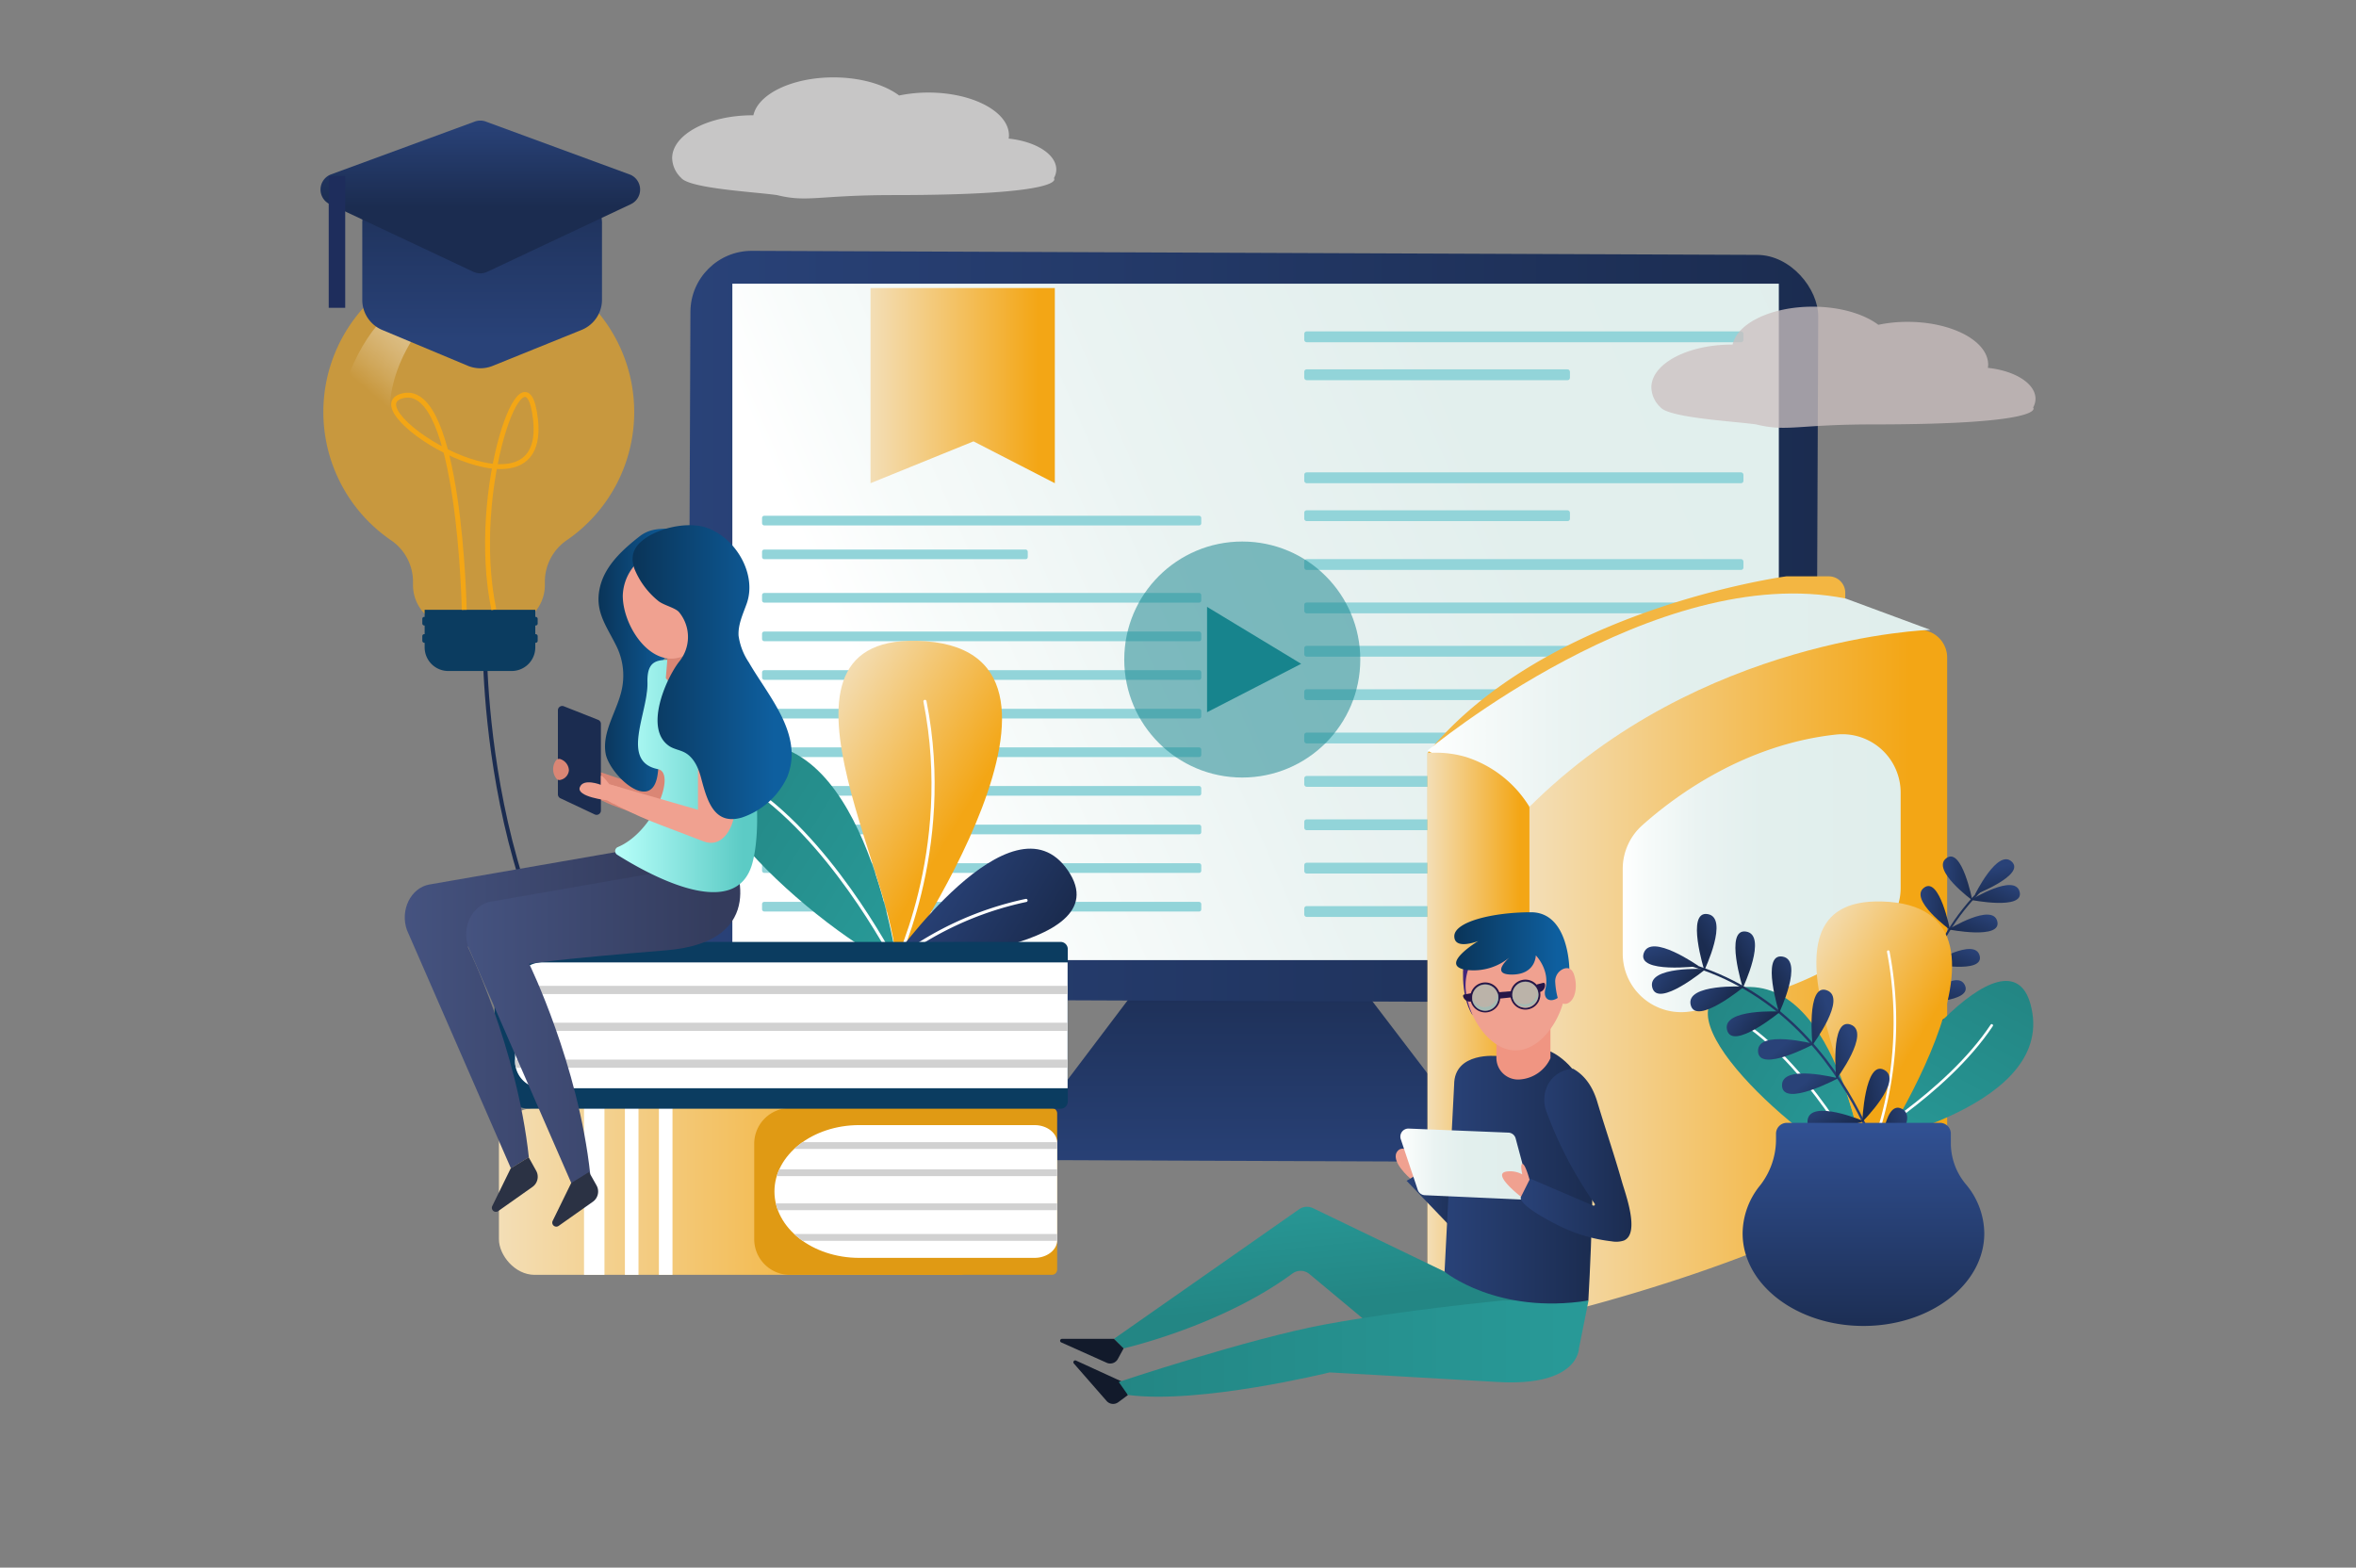 <svg xmlns="http://www.w3.org/2000/svg" xmlns:xlink="http://www.w3.org/1999/xlink" viewBox="0 0 544 362"><rect x="0" y="0" width="544" height="362" fill="#808080" stroke="none"/><defs><linearGradient id="a" x1="81.38" y1="93.36" x2="104.9" y2="65.83" gradientUnits="userSpaceOnUse"><stop offset="0.13" stop-color="#fff" stop-opacity="0"/><stop offset="0.27" stop-color="#fff" stop-opacity="0.24"/><stop offset="0.42" stop-color="#fff" stop-opacity="0.47"/><stop offset="0.56" stop-color="#fff" stop-opacity="0.66"/><stop offset="0.69" stop-color="#fff" stop-opacity="0.81"/><stop offset="0.81" stop-color="#fff" stop-opacity="0.91"/><stop offset="0.92" stop-color="#fff" stop-opacity="0.98"/><stop offset="1" stop-color="#fff"/></linearGradient><linearGradient id="b" x1="288.78" y1="271.6" x2="288.78" y2="218.07" gradientUnits="userSpaceOnUse"><stop offset="0" stop-color="#294278"/><stop offset="1" stop-color="#1b2c50"/></linearGradient><linearGradient id="c" x1="158.84" y1="144.76" x2="419.83" y2="144.76" gradientTransform="translate(-0.58 1.16) rotate(-0.23)" xlink:href="#b"/><linearGradient id="d" x1="207.68" y1="179.89" x2="483.12" y2="61.38" gradientTransform="translate(-0.58 1.16) rotate(-0.23)" gradientUnits="userSpaceOnUse"><stop offset="0" stop-color="#fff"/><stop offset="0.08" stop-color="#f7fbfa"/><stop offset="0.27" stop-color="#eaf3f2"/><stop offset="0.51" stop-color="#e2efed"/><stop offset="1" stop-color="#e0eeec"/></linearGradient><linearGradient id="e" x1="201" y1="89.05" x2="243.56" y2="89.05" gradientUnits="userSpaceOnUse"><stop offset="0" stop-color="#f3deb6"/><stop offset="0.91" stop-color="#f3a615"/></linearGradient><linearGradient id="f" x1="225.92" y1="232.47" x2="287.45" y2="232.47" gradientTransform="matrix(0.85, 0.52, -0.52, 0.85, 90.43, -137.29)" gradientUnits="userSpaceOnUse"><stop offset="0" stop-color="#238684"/><stop offset="0.95" stop-color="#289997"/></linearGradient><linearGradient id="g" x1="241.96" y1="212.6" x2="287.39" y2="212.6" gradientTransform="matrix(0.85, 0.52, -0.52, 0.85, 90.43, -137.29)" xlink:href="#e"/><linearGradient id="h" x1="285.42" y1="226.86" x2="314.9" y2="226.86" gradientTransform="matrix(0.85, 0.52, -0.52, 0.85, 90.43, -137.29)" xlink:href="#b"/><linearGradient id="i" x1="115.2" y1="275.14" x2="229.17" y2="275.14" xlink:href="#e"/><clipPath id="j"><path d="M198.4,290.47c-10.8,0-19.58-6.88-19.58-15.33s8.78-15.33,19.58-15.33h40.48c2.88,0,5.23,1.84,5.23,4.09v22.47c0,2.26-2.35,4.1-5.23,4.1Z" style="fill:none"/></clipPath><clipPath id="k"><path d="M168.21,173h29.06a0,0,0,0,1,0,0V294.37a6.21,6.21,0,0,1-6.21,6.21H174.42a6.21,6.21,0,0,1-6.21-6.21V173A0,0,0,0,1,168.21,173Z" transform="translate(419.51 54.03) rotate(90)" style="fill:none"/></clipPath><linearGradient id="l" x1="138.22" y1="152.04" x2="158.13" y2="152.04" gradientUnits="userSpaceOnUse"><stop offset="0" stop-color="#0a3458"/><stop offset="0.89" stop-color="#0e5f9f"/></linearGradient><linearGradient id="m" x1="93.39" y1="232.16" x2="156.72" y2="232.16" gradientUnits="userSpaceOnUse"><stop offset="0" stop-color="#455380"/><stop offset="0.91" stop-color="#343c5d"/></linearGradient><linearGradient id="n" x1="107.61" y1="236.09" x2="170.94" y2="236.09" xlink:href="#m"/><linearGradient id="o" x1="142.06" y1="179.2" x2="174.83" y2="179.2" gradientUnits="userSpaceOnUse"><stop offset="0" stop-color="#b7fffa"/><stop offset="0.9" stop-color="#5ccbc5"/></linearGradient><linearGradient id="p" x1="146.07" y1="155.21" x2="182.79" y2="155.21" xlink:href="#l"/><linearGradient id="q" x1="353.11" y1="225.21" x2="449.56" y2="225.21" xlink:href="#e"/><linearGradient id="r" x1="329.62" y1="161.77" x2="445.72" y2="161.77" gradientTransform="matrix(1, 0, 0, 1, 0, 0)" xlink:href="#d"/><linearGradient id="s" x1="329.62" y1="239.39" x2="353.11" y2="239.39" xlink:href="#e"/><linearGradient id="t" x1="374.69" y1="201.65" x2="438.86" y2="201.65" gradientTransform="matrix(1, 0, 0, 1, 0, 0)" xlink:href="#d"/><linearGradient id="u" x1="111.33" y1="78.41" x2="111.33" y2="34.5" xlink:href="#b"/><linearGradient id="v" x1="110.9" y1="28.33" x2="110.9" y2="47.88" xlink:href="#b"/><linearGradient id="w" x1="311.56" y1="300.26" x2="308.85" y2="272.59" gradientTransform="matrix(1, 0, 0, 1, 0, 0)" xlink:href="#f"/><linearGradient id="x" x1="258.32" y1="311.42" x2="366.79" y2="311.42" gradientTransform="matrix(1, 0, 0, 1, 0, 0)" xlink:href="#f"/><linearGradient id="y" x1="324.78" y1="276.86" x2="338.23" y2="276.86" xlink:href="#b"/><linearGradient id="z" x1="333.59" y1="271.88" x2="367.78" y2="271.88" xlink:href="#b"/><linearGradient id="aa" x1="323.34" y1="268.77" x2="353.13" y2="268.77" gradientTransform="matrix(1, 0, 0, 1, 0, 0)" xlink:href="#d"/><linearGradient id="ab" x1="351.09" y1="266.73" x2="376.69" y2="266.73" xlink:href="#b"/><linearGradient id="ac" x1="335.8" y1="220.81" x2="362.37" y2="220.81" xlink:href="#l"/><linearGradient id="ad" x1="403.83" y1="226.41" x2="437.8" y2="226.41" gradientTransform="translate(-18.23 149.75) rotate(-17.85)" xlink:href="#b"/><linearGradient id="ae" x1="398.06" y1="239.92" x2="405.11" y2="239.92" gradientTransform="translate(-18.23 149.75) rotate(-17.85)" xlink:href="#b"/><linearGradient id="af" x1="596.69" y1="211.74" x2="603.74" y2="211.74" gradientTransform="matrix(-0.08, 1, -1, -0.08, 704, -326.82)" xlink:href="#b"/><linearGradient id="ag" x1="400.16" y1="231.51" x2="407.21" y2="231.51" gradientTransform="translate(-18.23 149.75) rotate(-17.85)" xlink:href="#b"/><linearGradient id="ah" x1="588.11" y1="212.98" x2="595.17" y2="212.98" gradientTransform="matrix(-0.08, 1, -1, -0.08, 704, -326.82)" xlink:href="#b"/><linearGradient id="ai" x1="417.53" y1="233.57" x2="424.58" y2="233.57" gradientTransform="translate(-16.02 75.51) rotate(-9.59)" xlink:href="#b"/><linearGradient id="aj" x1="582.04" y1="195.9" x2="589.09" y2="195.9" gradientTransform="translate(766.68 -291.07) rotate(102.61)" xlink:href="#b"/><linearGradient id="ak" x1="419.89" y1="225.43" x2="426.94" y2="225.43" gradientTransform="translate(-16.02 75.51) rotate(-9.59)" xlink:href="#b"/><linearGradient id="al" x1="573.62" y1="196.79" x2="580.68" y2="196.79" gradientTransform="translate(766.68 -291.07) rotate(102.61)" xlink:href="#b"/><linearGradient id="am" x1="447.56" y1="228.34" x2="454.62" y2="228.34" gradientTransform="translate(-0.93 -24.73) rotate(1.79)" xlink:href="#b"/><linearGradient id="an" x1="567.18" y1="170.29" x2="574.24" y2="170.29" gradientTransform="translate(839.43 -230.81) rotate(113.99)" xlink:href="#b"/><linearGradient id="ao" x1="451.38" y1="220.28" x2="458.44" y2="220.28" gradientTransform="translate(-0.93 -24.73) rotate(1.79)" xlink:href="#b"/><linearGradient id="ap" x1="558.28" y1="169.8" x2="565.33" y2="169.8" gradientTransform="translate(839.43 -230.81) rotate(113.99)" xlink:href="#b"/><linearGradient id="aq" x1="456.33" y1="213.31" x2="463.39" y2="213.31" gradientTransform="translate(-0.93 -24.73) rotate(1.79)" xlink:href="#b"/><linearGradient id="ar" x1="549.95" y1="167.85" x2="557" y2="167.85" gradientTransform="translate(839.43 -230.81) rotate(113.99)" xlink:href="#b"/><linearGradient id="as" x1="524.9" y1="241.68" x2="531.96" y2="241.68" gradientTransform="matrix(0.15, 0.99, -0.99, 0.15, 621.84, -355.79)" xlink:href="#b"/><linearGradient id="at" x1="451.87" y1="159.18" x2="502.92" y2="159.18" xlink:href="#f"/><linearGradient id="au" x1="562.28" y1="5.04" x2="613.33" y2="5.04" gradientTransform="matrix(-0.48, 0.88, -0.88, -0.48, 734.98, -266.5)" xlink:href="#f"/><linearGradient id="av" x1="465.18" y1="142.69" x2="502.88" y2="142.69" gradientTransform="matrix(0.85, 0.52, -0.52, 0.85, 90.43, -137.29)" xlink:href="#e"/><linearGradient id="aw" x1="481.15" y1="240.7" x2="519.93" y2="240.7" gradientTransform="matrix(-0.98, 0.18, 0.18, 0.98, 860.84, -77.36)" xlink:href="#b"/><linearGradient id="ax" x1="474.56" y1="256.12" x2="482.61" y2="256.12" gradientTransform="matrix(-0.98, 0.18, 0.18, 0.98, 860.84, -77.36)" xlink:href="#b"/><linearGradient id="ay" x1="580.86" y1="132.48" x2="588.91" y2="132.48" gradientTransform="matrix(0.54, 0.84, 0.84, -0.54, -0.08, -152.94)" xlink:href="#b"/><linearGradient id="az" x1="476.96" y1="246.52" x2="485.01" y2="246.52" gradientTransform="matrix(-0.98, 0.18, 0.18, 0.98, 860.84, -77.36)" xlink:href="#b"/><linearGradient id="ba" x1="571.07" y1="133.89" x2="579.12" y2="133.89" gradientTransform="matrix(0.54, 0.84, 0.84, -0.54, -0.08, -152.94)" xlink:href="#b"/><linearGradient id="bb" x1="496.04" y1="234.6" x2="504.09" y2="234.6" gradientTransform="matrix(-0.95, 0.32, 0.32, 0.95, 823.99, -140.49)" xlink:href="#b"/><linearGradient id="bc" x1="553.1" y1="120.51" x2="561.15" y2="120.51" gradientTransform="matrix(0.66, 0.76, 0.76, -0.66, -38.87, -91.92)" xlink:href="#b"/><linearGradient id="bd" x1="498.73" y1="225.32" x2="506.78" y2="225.32" gradientTransform="matrix(-0.95, 0.32, 0.32, 0.95, 823.99, -140.49)" xlink:href="#b"/><linearGradient id="be" x1="543.49" y1="121.52" x2="551.54" y2="121.52" gradientTransform="matrix(0.66, 0.76, 0.76, -0.66, -38.87, -91.92)" xlink:href="#b"/><linearGradient id="bf" x1="525.32" y1="212.05" x2="533.37" y2="212.05" gradientTransform="matrix(-0.86, 0.5, 0.5, 0.86, 762.67, -222.25)" xlink:href="#b"/><linearGradient id="bg" x1="521.35" y1="102.61" x2="529.4" y2="102.61" gradientTransform="matrix(0.79, 0.61, 0.61, -0.79, -74.21, -4.02)" xlink:href="#b"/><linearGradient id="bh" x1="529.68" y1="202.85" x2="537.73" y2="202.85" gradientTransform="matrix(-0.86, 0.5, 0.5, 0.86, 762.67, -222.25)" xlink:href="#b"/><linearGradient id="bi" x1="511.19" y1="102.05" x2="519.24" y2="102.05" gradientTransform="matrix(0.79, 0.61, 0.61, -0.79, -74.21, -4.02)" xlink:href="#b"/><linearGradient id="bj" x1="535.34" y1="194.89" x2="543.39" y2="194.89" gradientTransform="matrix(-0.86, 0.5, 0.5, 0.86, 762.67, -222.25)" xlink:href="#b"/><linearGradient id="bk" x1="501.68" y1="99.82" x2="509.73" y2="99.82" gradientTransform="matrix(0.79, 0.61, 0.61, -0.79, -74.21, -4.02)" xlink:href="#b"/><linearGradient id="bl" x1="519.61" y1="158.5" x2="527.66" y2="158.5" gradientTransform="matrix(0.34, 0.94, 0.94, -0.34, 58.15, -217.09)" xlink:href="#b"/><linearGradient id="bm" x1="430.27" y1="255.43" x2="430.27" y2="309.16" gradientUnits="userSpaceOnUse"><stop offset="0" stop-color="#335499"/><stop offset="1" stop-color="#1b2c50"/></linearGradient></defs><title>student-signup</title><g style="isolation:isolate"><path d="M111.93,148.33S111,224.6,153.85,252.67" style="fill:none;stroke:#1b2c50;stroke-miterlimit:10;stroke-width:0.947px"/><path d="M146.44,95.15a35.89,35.89,0,1,0-56.08,29.66,11.57,11.57,0,0,1,5,9.58v.72a9.52,9.52,0,0,0,9.52,9.52h11.42a9.51,9.51,0,0,0,9.51-9.52v-.72a11.61,11.61,0,0,1,5-9.6A35.86,35.86,0,0,0,146.44,95.15Z" style="fill:#f3a615;opacity:0.62"/><path d="M98.05,140.82h25.55a0,0,0,0,1,0,0v8.67a5.46,5.46,0,0,1-5.46,5.46H103.51a5.46,5.46,0,0,1-5.46-5.46v-8.67A0,0,0,0,1,98.05,140.82Z" style="fill:#0b3c60"/><rect x="97.51" y="142.45" width="26.64" height="1.99" rx="0.43" style="fill:#0b3c60;mix-blend-mode:multiply"/><rect x="97.51" y="146.44" width="26.64" height="1.99" rx="0.43" style="fill:#0b3c60;mix-blend-mode:multiply"/><path d="M107.19,140.82s-1-52.19-14-49.47,33.44,31.8,30.45,5.43c-2.25-19.81-15.4,16.31-9.61,44" style="fill:none;stroke:#f3a615;stroke-miterlimit:10;stroke-width:1.129px"/><path d="M107.82,64.74s-20.5-1.37-28.7,26l10.93,4.1S88.69,79.77,107.82,64.74Z" style="opacity:0.58;fill:url(#a)"/><path d="M315,228.75l23.4,30.66a5.51,5.51,0,0,1-4.4,8.85l-90.48-.36a5.51,5.51,0,0,1-4.37-8.83l23.56-31.16Z" style="fill:url(#b)"/><rect x="159.13" y="58.38" width="260.41" height="172.77" rx="14.16" transform="translate(0.58 -1.15) rotate(0.23)" style="fill:url(#c)"/><rect x="168.52" y="66.66" width="241.63" height="156.2" transform="matrix(1, 0, 0, 1, 0.58, -1.15)" style="fill:url(#d)"/><polygon points="243.56 111.58 224.78 101.92 201 111.58 201 66.51 243.56 66.51 243.56 111.58" style="fill:url(#e)"/><rect x="301.15" y="76.53" width="101.41" height="2.5" rx="0.54" style="fill:#92d4d9"/><rect x="301.15" y="85.29" width="61.35" height="2.5" rx="0.54" style="fill:#92d4d9"/><rect x="301.15" y="109.08" width="101.41" height="2.5" rx="0.54" style="fill:#92d4d9"/><rect x="301.15" y="129.11" width="101.41" height="2.5" rx="0.54" style="fill:#92d4d9"/><rect x="301.15" y="139.13" width="101.41" height="2.5" rx="0.54" style="fill:#92d4d9"/><rect x="301.15" y="149.14" width="101.41" height="2.5" rx="0.54" style="fill:#92d4d9"/><rect x="301.15" y="159.16" width="101.41" height="2.5" rx="0.54" style="fill:#92d4d9"/><rect x="301.15" y="169.17" width="101.41" height="2.5" rx="0.54" style="fill:#92d4d9"/><rect x="301.15" y="179.19" width="101.41" height="2.5" rx="0.54" style="fill:#92d4d9"/><rect x="301.15" y="189.21" width="101.41" height="2.5" rx="0.54" style="fill:#92d4d9"/><rect x="301.15" y="199.22" width="101.41" height="2.5" rx="0.54" style="fill:#92d4d9"/><rect x="301.15" y="209.24" width="101.41" height="2.5" rx="0.54" style="fill:#92d4d9"/><rect x="301.15" y="117.84" width="61.35" height="2.5" rx="0.54" style="fill:#92d4d9"/><rect x="175.96" y="119.1" width="101.41" height="2.23" rx="0.48" style="fill:#92d4d9"/><rect x="175.96" y="136.93" width="101.41" height="2.23" rx="0.48" style="fill:#92d4d9"/><rect x="175.96" y="145.84" width="101.41" height="2.23" rx="0.48" style="fill:#92d4d9"/><rect x="175.96" y="154.76" width="101.41" height="2.23" rx="0.48" style="fill:#92d4d9"/><rect x="175.96" y="163.68" width="101.41" height="2.23" rx="0.48" style="fill:#92d4d9"/><rect x="175.96" y="172.59" width="101.41" height="2.23" rx="0.48" style="fill:#92d4d9"/><rect x="175.96" y="181.51" width="101.41" height="2.23" rx="0.48" style="fill:#92d4d9"/><rect x="175.96" y="190.43" width="101.41" height="2.23" rx="0.48" style="fill:#92d4d9"/><rect x="175.96" y="199.34" width="101.41" height="2.23" rx="0.48" style="fill:#92d4d9"/><rect x="175.96" y="208.26" width="101.41" height="2.23" rx="0.48" style="fill:#92d4d9"/><rect x="175.96" y="126.9" width="61.35" height="2.23" rx="0.48" style="fill:#92d4d9"/><path d="M207.28,223.48s-7.16-54.45-34.56-51.59S184.8,212.24,207.28,223.48Z" style="fill:url(#f)"/><path d="M207.28,223.48S194,197.09,175.51,183.36" style="fill:none;stroke:#fff;stroke-linecap:round;stroke-linejoin:round;stroke-width:0.723px"/><path d="M206.38,224.33s52.47-75.18,5.34-76.35C172,147,210.6,208.74,206.38,224.33Z" style="fill:url(#g)"/><path d="M206,224.55s14.5-27.82,7.57-62.59" style="fill:none;stroke:#fff;stroke-linecap:round;stroke-linejoin:round;stroke-width:0.723px"/><path d="M205.59,222.34s28.09-40.2,41-21.32S205.59,222.34,205.59,222.34Z" style="fill:url(#h)"/><path d="M206.21,222.22a75.31,75.31,0,0,1,30.7-14.29" style="fill:none;stroke:#fff;stroke-linecap:round;stroke-linejoin:round;stroke-width:0.723px"/><rect x="115.2" y="255.88" width="113.97" height="38.51" rx="8.23" style="fill:url(#i)"/><path d="M182.38,255.88h60.49a1.23,1.23,0,0,1,1.23,1.23v36.05a1.23,1.23,0,0,1-1.23,1.23H182.38a8.23,8.23,0,0,1-8.23-8.23V264.11A8.23,8.23,0,0,1,182.38,255.88Z" style="fill:#e09a14"/><path d="M198.4,290.47c-10.8,0-19.58-6.88-19.58-15.33s8.78-15.33,19.58-15.33h40.48c2.88,0,5.23,1.84,5.23,4.09v22.47c0,2.26-2.35,4.1-5.23,4.1Z" style="fill:#fff"/><g style="clip-path:url(#j)"><rect x="181.23" y="263.74" width="66.02" height="1.57" rx="0.34" style="fill:#d1d1d1"/><rect x="178.87" y="270.03" width="66.02" height="1.57" rx="0.34" style="fill:#d1d1d1"/><rect x="178.87" y="277.89" width="66.02" height="1.57" rx="0.34" style="fill:#d1d1d1"/><rect x="178.87" y="284.96" width="66.02" height="1.57" rx="0.34" style="fill:#d1d1d1"/></g><rect x="134.85" y="255.88" width="4.72" height="38.51" style="fill:#fff"/><rect x="144.29" y="255.88" width="3.14" height="38.51" style="fill:#fff"/><rect x="152.14" y="255.88" width="3.14" height="38.51" style="fill:#fff"/><path d="M122.43,217.51H244.89a1.66,1.66,0,0,1,1.66,1.66v35.2a1.66,1.66,0,0,1-1.66,1.66H122.43a8.23,8.23,0,0,1-8.23-8.23V225.74a8.23,8.23,0,0,1,8.23-8.23Z" style="fill:#0b3c60"/><path d="M168.21,173h29.06a0,0,0,0,1,0,0V294.37a6.21,6.21,0,0,1-6.21,6.21H174.42a6.21,6.21,0,0,1-6.21-6.21V173A0,0,0,0,1,168.21,173Z" transform="translate(419.51 54.03) rotate(90)" style="fill:#fff"/><g style="clip-path:url(#k)"><rect x="114.2" y="227.66" width="139.91" height="1.89" style="fill:#d1d1d1"/><rect x="115.62" y="236.17" width="139.91" height="1.89" style="fill:#d1d1d1"/><rect x="116.09" y="244.68" width="139.91" height="1.89" style="fill:#d1d1d1"/></g><path d="M148.79,163.08s-2.29-12.54,6.86-10.44c6.49,1.5,2.91,18,1.61,29.73-.46,4.24-3.14,8.14-7.16,6.72-11.19-4-11.11-3.51-21.06-10.77l.8-3,18.95,6.44Z" style="fill:#da8675"/><path d="M130.2,163.1l7.92,3.13a1,1,0,0,1,.63.93v20a1,1,0,0,1-1.43.91l-7.92-3.73a1,1,0,0,1-.58-.91V164A1,1,0,0,1,130.2,163.1Z" style="fill:#1b2c50"/><path d="M128.34,175.64a.94.94,0,0,1,1.17-.3,2.85,2.85,0,0,1,1.85,2.53,2.47,2.47,0,0,1-1.9,2.21.9.9,0,0,1-1.05-.37A3.48,3.48,0,0,1,128.34,175.64Z" style="fill:#da8675"/><path d="M158.13,121.32c-3.18,1.54-6.82-.31-10.49,2.57-3.83,3-7.72,6.56-9,11.26-1.55,5.81,1.26,9.12,3.7,14.06a15.38,15.38,0,0,1,1.29,9.74c-1,5.11-4.66,9.84-3.8,15,.81,4.86,10.62,14.08,12,5,.87-5.65-.9-11-2.32-16.39-1-3.95,2.64-8,4.71-12,2.61-5-11.67-11.14-7-17.63S154.64,123,158.13,121.32Z" style="fill:url(#l)"/><path d="M155,194.54s9.26,19-15.53,21S108,218.6,108,218.6s11.38,23.25,14.11,48.64l-4.14,2.55-24-55c-1.66-4.62.89-9.79,5.19-10.54Z" style="fill:url(#m)"/><path d="M117.93,269.79l-4.26,8.7a.93.93,0,0,0,1.38,1.17l7.9-5.58a2.86,2.86,0,0,0,.85-3.73l-1.73-3.11Z" style="fill:#2b3244"/><path d="M169.24,198.46s9.26,19-15.53,21-31.53,3.09-31.53,3.09,11.38,23.26,14.11,48.64l-4.14,2.55-24-55c-1.66-4.61.89-9.79,5.19-10.53Z" style="fill:url(#n)"/><path d="M131.88,273.2l-4.26,8.71a.93.93,0,0,0,1.38,1.17l7.9-5.58a2.88,2.88,0,0,0,.85-3.74L136,270.65Z" style="fill:#2b3244"/><path d="M142.67,195.6a1,1,0,0,0-.14,1.79c6.33,4,27.41,16.14,31.21,1.87,3.61-13.57-2.18-45.69-11.19-46.25s-13.23-2.38-13.05,4.61-6.4,18.25,2.45,20C156.19,178.47,151,192.08,142.67,195.6Z" style="fill:url(#o)"/><path d="M161.16,168.29s-2.29-12.54,6.86-10.44c6.49,1.5,2.91,18,1.62,29.73-.47,4.24-3.19,8.26-7.17,6.72-11.39-4.44-13.85-4.92-22.81-9.79l1.07-3.4L161.16,187Z" style="fill:#f0a190"/><path d="M140.24,184.82s-7.16-.78-6.37-3,4.88-.58,4.88-.58v-2c0-.71,2,1.91,2,1.91l2.38.68-1.53,3.75Z" style="fill:#f0a190"/><path d="M164,147v6.82s-2,5.27-8.66,4.77l-1.6-2,.69-8.45Z" style="fill:#da8675"/><path d="M166.17,137.55c0,6.18-5,14.54-11.18,14.54s-11.19-8.36-11.19-14.54a11.19,11.19,0,0,1,22.37,0Z" style="fill:#f0a190"/><path d="M146.26,130.55a7.49,7.49,0,0,0,.28.92,18.51,18.51,0,0,0,5.46,7.3c1.23,1,3.85,1.54,4.77,2.56a9,9,0,0,1,0,11.52c-3.09,4.05-8.05,15.46-2.28,19.41,1.07.73,2.44.9,3.59,1.5,2.09,1.11,3.16,3.49,3.77,5.77,1.36,5.06,2.88,11.19,9.48,9.25a17.76,17.76,0,0,0,10.45-9.38c3.88-9.74-4.33-18.56-8.86-26.42a14.78,14.78,0,0,1-2.38-6.14c-.17-2.59,1-5,1.89-7.5,2.36-6.73-2.49-15-9.06-17.4-4.51-1.67-11.9,0-15.41,3.2a5.87,5.87,0,0,0-1.59,2.21A5.37,5.37,0,0,0,146.26,130.55Z" style="fill:url(#p)"/><path d="M412.47,133.09s-55.65,7.42-82.85,40.8V292.6S392.68,279,426.07,253V136.89a3.8,3.8,0,0,0-3.8-3.8Z" style="fill:#f3b642"/><path d="M436,145.45s-55.64,7.42-82.85,40.81V305s63.06-13.6,96.45-39.57V151.85a6.4,6.4,0,0,0-6.4-6.4Z" style="fill:url(#q)"/><path d="M329.62,173.32s52.66-43.88,96.54-35.11l19.56,7.24s-53.2,1.54-92.7,41Z" style="fill:url(#r)"/><path d="M353.11,186.26a26.65,26.65,0,0,0-14.71-11.48,24.74,24.74,0,0,0-8.78-.89V293.83L353.11,305Z" style="fill:url(#s)"/><path d="M438.86,183.06V205a13.37,13.37,0,0,1-4,9.58c-5.91,5.76-19.14,15.23-44.63,19a13.51,13.51,0,0,1-15.54-13.33V200.62a13.47,13.47,0,0,1,4.46-10c7.4-6.63,23.53-18.71,44.84-21A13.48,13.48,0,0,1,438.86,183.06Z" style="fill:url(#t)"/><circle cx="286.84" cy="152.3" r="27.25" style="fill:#17848d;opacity:0.53"/><path d="M134.3,76.18l-20.52,8.3a7.58,7.58,0,0,1-5.73,0L88.29,76.21a7.53,7.53,0,0,1-4.64-7V51.52A7.54,7.54,0,0,1,91.19,44h40.28A7.54,7.54,0,0,1,139,51.52V69.19A7.53,7.53,0,0,1,134.3,76.18Z" style="fill:url(#u)"/><path d="M109.61,28.08,76.44,40.27a3.74,3.74,0,0,0-.3,6.88l33.17,15.62a3.76,3.76,0,0,0,3.18,0l33.17-15.62a3.73,3.73,0,0,0-.31-6.88L112.19,28.08A3.69,3.69,0,0,0,109.61,28.08Z" style="fill:url(#v)"/><rect x="75.9" y="40.63" width="3.81" height="30.45" style="fill:#1e2d5c"/><polygon points="278.71 140.14 300.44 153.29 278.71 164.47 278.71 140.14" style="fill:#17848d"/><path d="M257.21,309.17l2.22,2.21s22.5-5.11,39-17.3a3.19,3.19,0,0,1,3.94.14l17.94,14.95,46.49-8.85-33.2-6.65L303.19,279a3.22,3.22,0,0,0-3.25.26Z" style="fill:url(#w)"/><path d="M257.21,309.17h-12a.43.43,0,0,0-.18.82l10.5,4.7a2,2,0,0,0,2.58-.87l1.33-2.44Z" style="fill:#121a2b"/><path d="M259.35,319.18l-10.91-5a.43.43,0,0,0-.5.67l7.57,8.66a2,2,0,0,0,2.7.29l2.23-1.65Z" style="fill:#121a2b"/><path d="M258.32,319.13s29.89-10,47.6-13.28,40.95-5.53,40.95-5.53h19.92l-2.21,11.06s0,8.86-18.82,7.75S307,316.92,307,316.92s-30,7.41-46.58,5.2Z" style="fill:url(#x)"/><path d="M325.66,272.17s-4.92-4.16-2.92-6.41,6.65,3.73,6.65,3.73Z" style="fill:#f0a190"/><polygon points="324.78 272.67 335.86 284.23 338.23 278.18 330.42 269.49 324.78 272.67" style="fill:url(#y)"/><path d="M345.76,243.87s-10-1.11-10,6.64l-2.21,43.16s12.17,10,33.2,6.65c0,0,2.22-37.2,0-46.06s-8.85-11.5-8.85-11.5S350.19,252.72,345.76,243.87Z" style="fill:url(#z)"/><path d="M323.45,263.09l3.91,11.68A1.81,1.81,0,0,0,329,276l22.33,1a1.87,1.87,0,0,0,1.77-2.41l-3.13-11.67a1.8,1.8,0,0,0-1.63-1.37l-23.12-.94A1.86,1.86,0,0,0,323.45,263.09Z" style="fill:url(#aa)"/><path d="M353.16,272.36h0s-1-3.71-1.67-3.59c-.42.08-.19,1.44,0,2.42a5.82,5.82,0,0,0-3.6-.66c-3.86.53,4.09,6.44,4.09,6.44l2.05-3.56A6.93,6.93,0,0,0,353.16,272.36Z" style="fill:#f0a190"/><path d="M374.51,272.91c-1.76-6.21-3.86-12.32-5.71-18.5-1.22-4.08-3.34-6.35-5.54-7.6a.38.38,0,0,0-.19,0,7,7,0,0,0-5.37,3.16,7.61,7.61,0,0,0-.61,6.75c.68,1.85,1.44,3.76,2.32,5.73a93,93,0,0,0,8.8,15.51.29.29,0,0,1-.36.43l-14.3-6.13a.29.29,0,0,0-.37.14l-2.05,4.1a.33.33,0,0,0,0,.17c.22,2.12,8,6,9.69,6.79a36.56,36.56,0,0,0,11.32,3.19,5.68,5.68,0,0,0,2.81-.18C378.77,284.86,375.25,275.53,374.51,272.91Z" style="fill:url(#ab)"/><path d="M358,237.36v7a8.41,8.41,0,0,1-6.95,4.9,5,5,0,0,1-3.25-.78h0a5,5,0,0,1-2.28-4.21v-5.43Z" style="fill:#f09582"/><path d="M338,221.73s-1.12,7.71,2,12.71C340,234.44,342.44,225.05,338,221.73Z" style="fill:#42267b"/><path d="M361.5,227.56c0,6.38-5.17,15-11.55,15s-11.55-8.64-11.55-15a11.55,11.55,0,0,1,23.1,0Z" style="fill:#f0a190"/><path d="M362.37,223.94s0-13.28-8.86-13.28-17.71,2.21-17.71,5.53,5.54,1.11,5.54,1.11-9.2,5.54-2.94,6.64a13,13,0,0,0,10.68-3.32s-5.53,4.43,0,4.43,5.54-4.43,5.54-4.43,3.32,3.32,2.21,7.75S362.37,231.69,362.37,223.94Z" style="fill:url(#ac)"/><path d="M359.11,226.92a3.11,3.11,0,0,1,2-3.23c.89-.28,1.83-.14,2.33,1.36.89,2.66.35,6-1.61,6.7a1.67,1.67,0,0,1-2.1-1.13A17.71,17.71,0,0,1,359.11,226.92Z" style="fill:#f0a190"/><path d="M342.94,226.87a3.46,3.46,0,1,0,3.46,3.46A3.46,3.46,0,0,0,342.94,226.87Zm0,6.5a3,3,0,1,1,3-3A3,3,0,0,1,342.94,233.37Z" style="fill:#261647"/><path d="M342.94,227.28a3,3,0,1,0,3,3.05A3,3,0,0,0,342.94,227.28Z" style="fill:#92c1bb;opacity:0.57"/><path d="M345.73,229.13a.88.88,0,0,1,0,.17,3,3,0,0,1-5.84,1.2,3,3,0,0,0,6.07-.17A3,3,0,0,0,345.73,229.13Z" style="fill:#92c1bb;opacity:0.57"/><path d="M352.21,226.22a3.46,3.46,0,1,0,3.46,3.46A3.46,3.46,0,0,0,352.21,226.22Zm0,6.51a3,3,0,1,1,3-3A3,3,0,0,1,352.21,232.73Z" style="fill:#261647"/><circle cx="352.21" cy="229.68" r="3.04" style="fill:#92c1bb;opacity:0.57"/><path d="M355,228.48a1,1,0,0,1,0,.17,3,3,0,0,1-5.84,1.2,3,3,0,1,0,5.82-1.37Z" style="fill:#92c1bb;opacity:0.57"/><polygon points="345.98 229.13 348.84 228.9 348.84 230.33 346.27 230.6 345.98 229.13" style="fill:#261647"/><path d="M354.77,227.36l1.52-.39a.35.35,0,0,1,.44.28h0a1.62,1.62,0,0,1-1.22,1.85l-.12,0Z" style="fill:#261647"/><path d="M339.66,229.37l-1.54.27a.36.36,0,0,0-.29.44h0a1.62,1.62,0,0,0,1.88,1.18l.12,0Z" style="fill:#261647"/><path d="M243.34,41.15a4.18,4.18,0,0,0,.56-2c0-3.54-4.74-6.48-11-7.15a4.28,4.28,0,0,0,.07-.72c0-5.47-8.34-9.91-18.62-9.91a33.54,33.54,0,0,0-6.74.68c-3.37-2.53-8.9-4.18-15.17-4.18-9.54,0-17.4,3.83-18.48,8.75h-.14c-10.28,0-18.62,4.43-18.62,9.91a6.51,6.51,0,0,0,2,4.47h0l.2.21c2.4,2.37,17,3.12,22,3.84,7.09,1.75,9.57,0,26.88,0,40.53,0,37.1-3.87,37.1-3.87Z" style="fill:#dddbdb;opacity:0.76"/><path d="M469.45,94.1a4.27,4.27,0,0,0,.55-2c0-3.54-4.74-6.49-11-7.15a5.85,5.85,0,0,0,.07-.72c0-5.47-8.34-9.91-18.62-9.91a32.83,32.83,0,0,0-6.74.68c-3.38-2.53-8.91-4.18-15.17-4.18-9.55,0-17.4,3.82-18.48,8.75h-.14c-10.29,0-18.62,4.43-18.62,9.91a6.46,6.46,0,0,0,2,4.47h0a1.81,1.81,0,0,0,.2.21c2.39,2.37,17,3.13,22,3.85,7.1,1.75,9.58,0,26.89,0,40.53,0,37.09-3.87,37.09-3.87Z" style="fill:#ccc0c0;opacity:0.76"/><path d="M444.61,268.79s-12.84-39.86,14.45-64.85" style="fill:none;stroke-miterlimit:10;stroke-width:0.485px;stroke:url(#ad)"/><path d="M442.45,258.7s-6.44-10.89-8.91-7.15S442.45,258.7,442.45,258.7Z" style="fill:url(#ae)"/><path d="M442.09,258.72s12.51-1.85,10-5.55S442.09,258.72,442.09,258.72Z" style="fill:url(#af)"/><path d="M441.88,250.05s-6.45-10.89-8.92-7.15S441.88,250.05,441.88,250.05Z" style="fill:url(#ag)"/><path d="M441.51,250.07s12.52-1.84,10-5.55S441.51,250.07,441.51,250.07Z" style="fill:url(#ah)"/><path d="M442.35,240s-4.81-11.7-7.8-8.36S442.35,240,442.35,240Z" style="fill:url(#ai)"/><path d="M442,240s12.66,0,10.69-4.06S442,240,442,240Z" style="fill:url(#aj)"/><path d="M443.32,231.57s-4.81-11.7-7.79-8.36S443.32,231.57,443.32,231.57Z" style="fill:url(#ak)"/><path d="M443,231.54s12.65,0,10.68-4.06S443,231.54,443,231.54Z" style="fill:url(#al)"/><path d="M446.18,222.65s-2.41-12.42-6-9.73S446.18,222.65,446.18,222.65Z" style="fill:url(#am)"/><path d="M445.82,222.55s12.41,2.47,11.28-1.87S445.82,222.55,445.82,222.55Z" style="fill:url(#an)"/><path d="M450.25,214.72s-2.41-12.43-6-9.73S450.25,214.72,450.25,214.72Z" style="fill:url(#ao)"/><path d="M449.89,214.62s12.41,2.46,11.28-1.88S449.89,214.62,449.89,214.62Z" style="fill:url(#ap)"/><path d="M455.41,207.9s-2.4-12.42-6-9.73S455.41,207.9,455.41,207.9Z" style="fill:url(#aq)"/><path d="M455.06,207.8s12.41,2.47,11.27-1.88S455.06,207.8,455.06,207.8Z" style="fill:url(#ar)"/><path d="M456,206.6s11.8-4.57,8.51-7.63S456,206.6,456,206.6Z" style="fill:url(#as)"/><path d="M430.76,270.81s-5.94-45.18-28.68-42.81S412.11,261.48,430.76,270.81Z" style="fill:url(#at)"/><path d="M430.76,270.81s-11-21.9-26.36-33.29" style="fill:none;stroke:#fff;stroke-linecap:round;stroke-linejoin:round;stroke-width:0.6px"/><path d="M428,264.79s44.82-8.26,41.28-30.84S436.37,245.68,428,264.79Z" style="fill:url(#au)"/><path d="M428,264.79s21.31-12.11,31.89-28" style="fill:none;stroke:#fff;stroke-linecap:round;stroke-linejoin:round;stroke-width:0.6px"/><path d="M430,271.51s43.54-62.38,4.43-63.34C401.48,207.36,433.51,258.58,430,271.51Z" style="fill:url(#av)"/><path d="M429.71,271.7A85.83,85.83,0,0,0,436,219.76" style="fill:none;stroke:#fff;stroke-linecap:round;stroke-linejoin:round;stroke-width:0.6px"/><path d="M437.4,279.38s-8.72-47-49.67-57.3" style="fill:none;stroke-miterlimit:10;stroke-width:0.554px;stroke:url(#aw)"/><path d="M434.09,268.07s.57-14.43,5.08-12S434.09,268.07,434.09,268.07Z" style="fill:url(#ax)"/><path d="M434.47,267.89s-13.57,4.94-13-.16S434.47,267.89,434.47,267.89Z" style="fill:url(#ay)"/><path d="M430,259.07s.57-14.43,5.08-12S430,259.07,430,259.07Z" style="fill:url(#az)"/><path d="M430.36,258.9s-13.57,4.93-13-.17S430.36,258.9,430.36,258.9Z" style="fill:url(#ba)"/><path d="M424,249.22s-1.51-14.37,3.31-12.62S424,249.22,424,249.22Z" style="fill:url(#bb)"/><path d="M424.4,249s-12.73,6.83-12.93,1.71S424.4,249,424.4,249Z" style="fill:url(#bc)"/><path d="M418.51,241.3s-1.52-14.37,3.3-12.62S418.51,241.3,418.51,241.3Z" style="fill:url(#bd)"/><path d="M418.86,241.07s-12.72,6.83-12.93,1.71S418.86,241.07,418.86,241.07Z" style="fill:url(#be)"/><path d="M410.81,233.89s-4.32-13.79.74-13S410.81,233.89,410.81,233.89Z" style="fill:url(#bf)"/><path d="M411.11,233.59s-11.13,9.21-12.34,4.23S411.11,233.59,411.11,233.59Z" style="fill:url(#bg)"/><path d="M402.42,228.12s-4.32-13.78.74-13S402.42,228.12,402.42,228.12Z" style="fill:url(#bh)"/><path d="M402.72,227.83s-11.13,9.2-12.34,4.23S402.72,227.83,402.72,227.83Z" style="fill:url(#bi)"/><path d="M393.53,224.08s-4.31-13.79.75-13S393.53,224.08,393.53,224.08Z" style="fill:url(#bj)"/><path d="M393.84,223.78S382.71,233,381.5,228,393.84,223.78,393.84,223.78Z" style="fill:url(#bk)"/><path d="M392.23,223.1s-14.33,1.8-12.69-3S392.23,223.1,392.23,223.1Z" style="fill:url(#bl)"/><path d="M450.45,264.08v-2.29a2.5,2.5,0,0,0-2.5-2.5H412.59a2.51,2.51,0,0,0-2.51,2.5v1.06a17.28,17.28,0,0,1-3.62,10.82,17.76,17.76,0,0,0-4.09,11.14c0,11.81,12.49,21.38,27.9,21.38s27.9-9.57,27.9-21.38a17.8,17.8,0,0,0-4.26-11.35A14.77,14.77,0,0,1,450.45,264.08Z" style="fill:url(#bm)"/></g></svg>